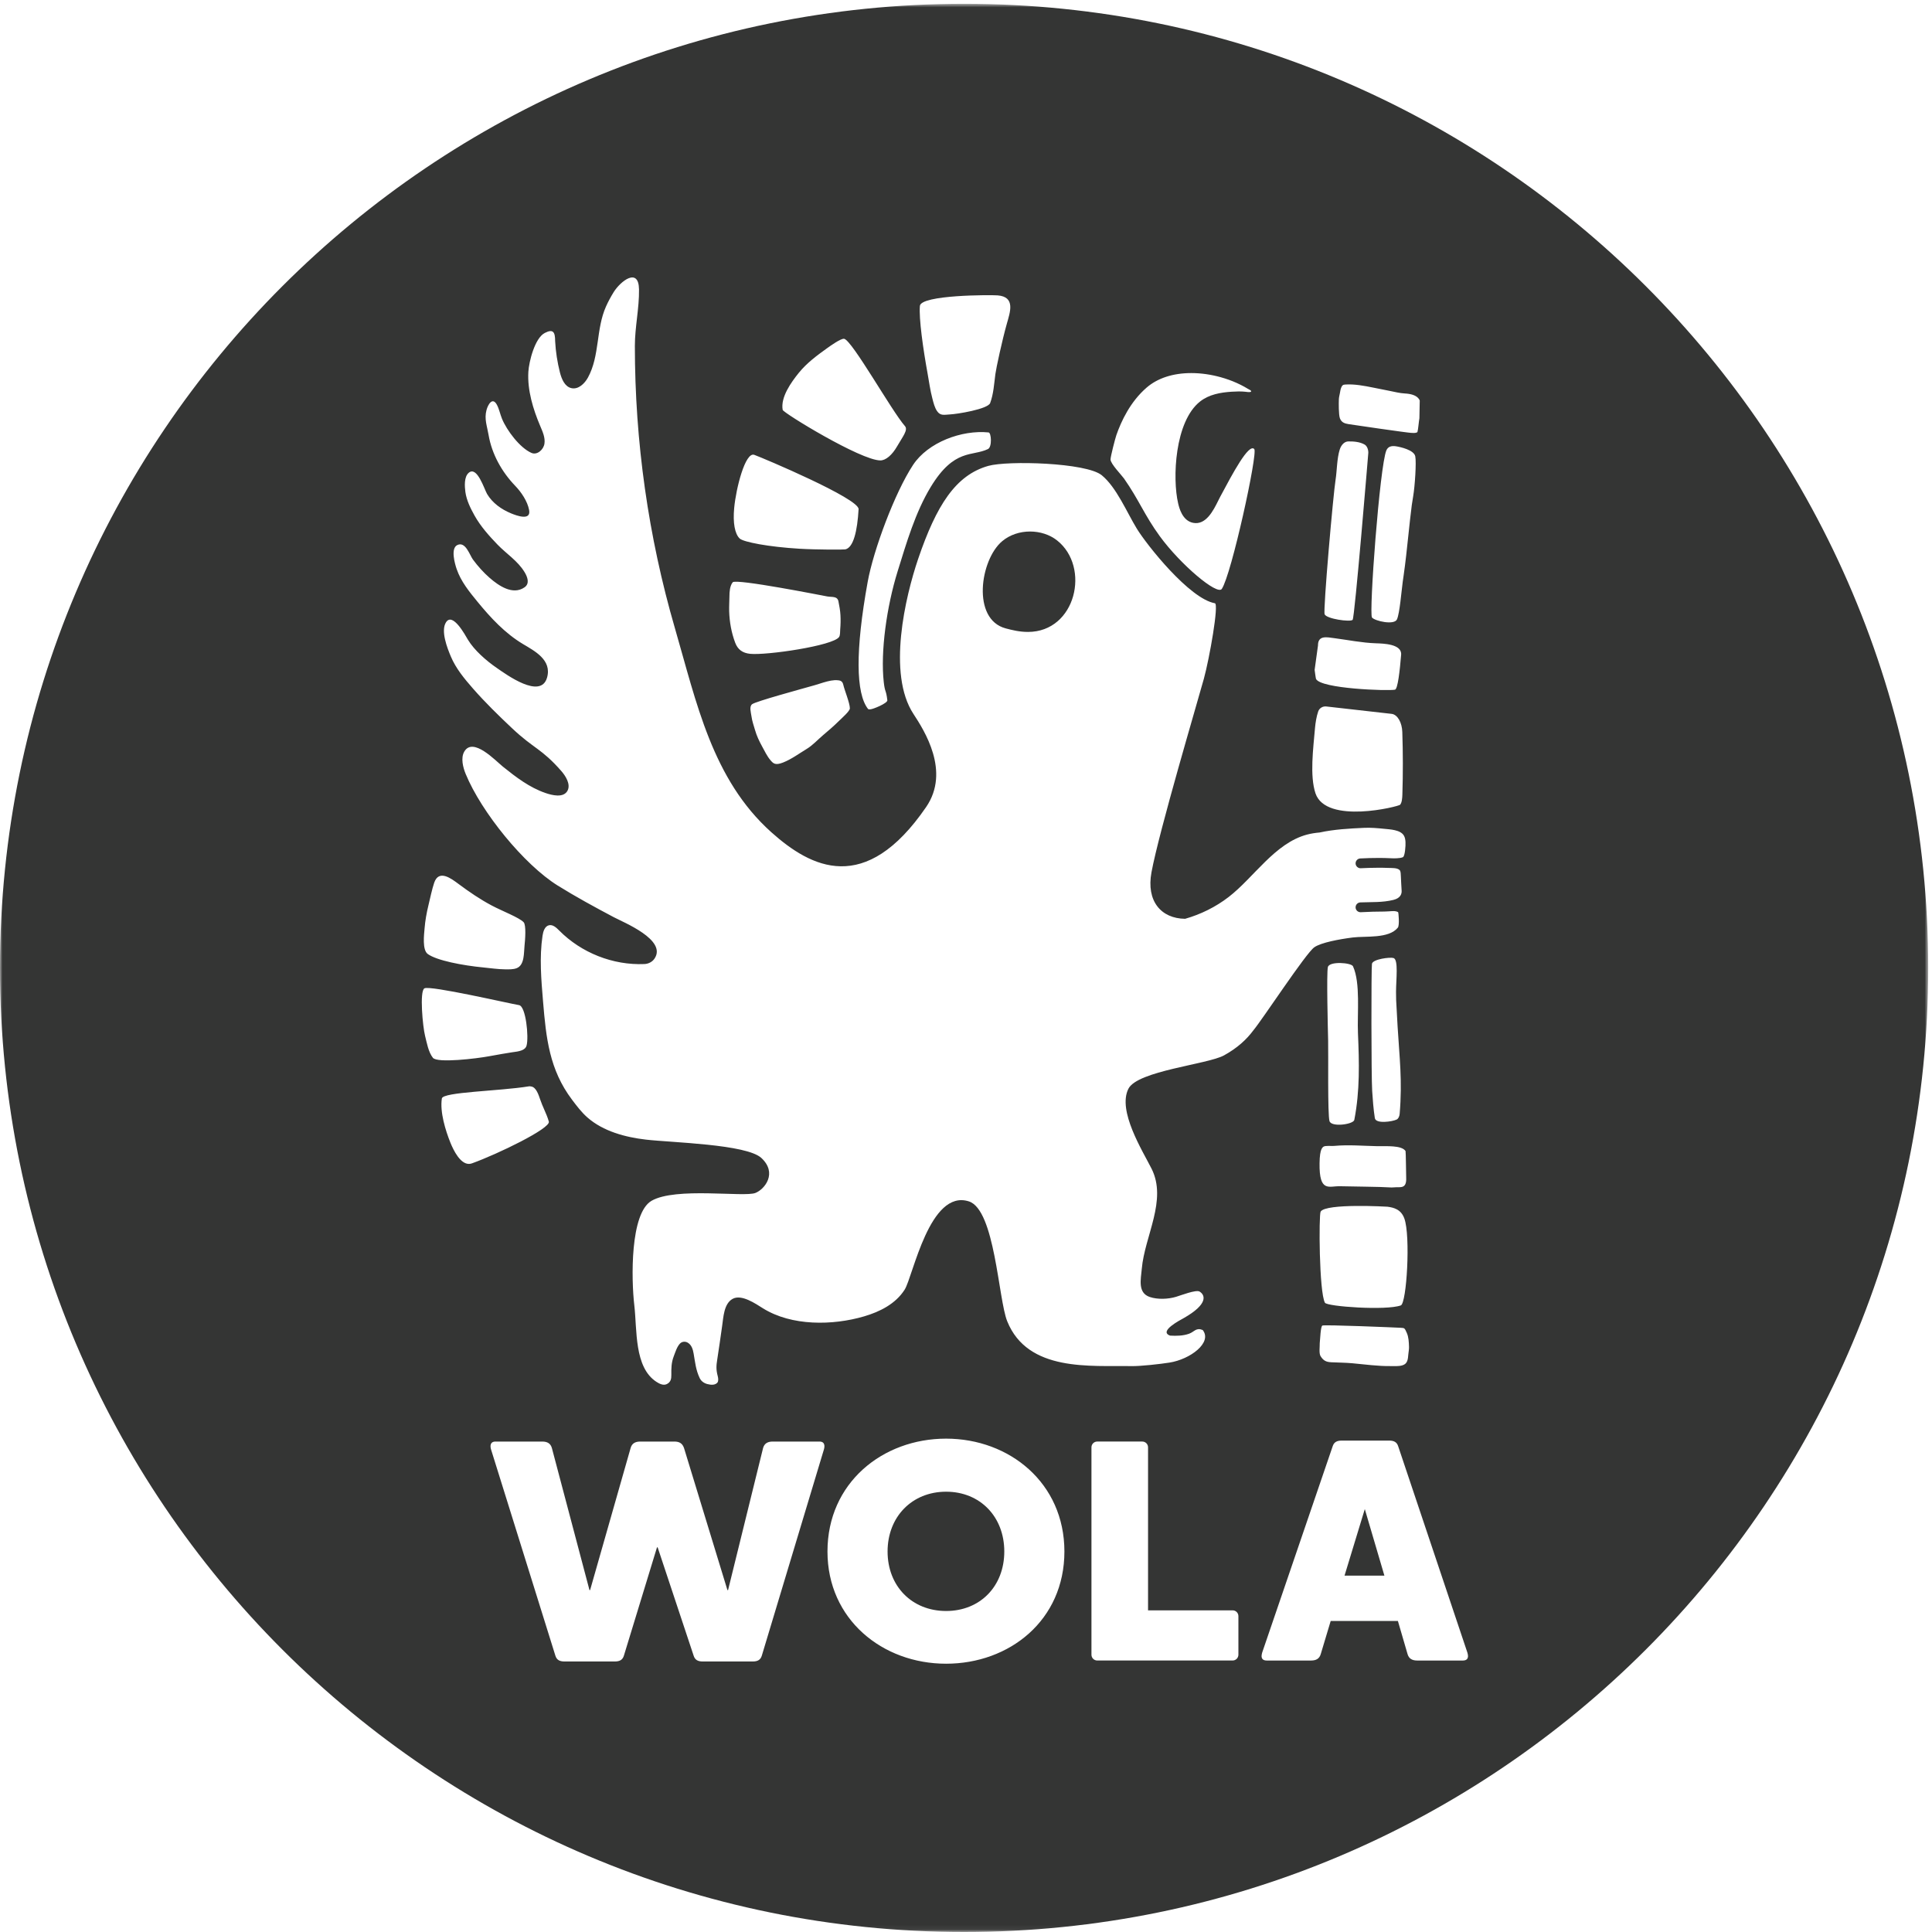 <svg xmlns="http://www.w3.org/2000/svg" xmlns:xlink="http://www.w3.org/1999/xlink" width="395" height="395" viewBox="0 0 395 395">
  <defs>
    <polygon id="wola_icon_grey-a" points="0 394.94 0 .776 394.224 .776 394.224 394.94"/>
  </defs>
  <g fill="none" fill-rule="evenodd">
    <path fill="#343534" d="M193.433,304.981 C186.464,304.981 181.467,310.108 181.467,317.206 C181.467,324.309 186.464,329.37 193.433,329.37 C200.396,329.37 205.329,324.309 205.329,317.206 C205.329,310.108 200.396,304.981 193.433,304.981"/>
    <mask id="wola_icon_grey-b" fill="#fff">
      <use xlink:href="#wola_icon_grey-a"/>
    </mask>
    <path fill="#343534" d="M216.124,110.493 C213.098,108.091 208.084,107.982 204.9,110.645 C200.377,114.427 198.619,126.629 205.622,128.476 C206.987,128.836 208.431,129.198 210.172,129.198 C219.974,129.198 223.004,115.945 216.124,110.493" mask="url(#wola_icon_grey-b)"/>
    <path fill="#343534" d="M299.085,339.497 L289.752,339.497 C288.697,339.497 288.042,339.1 287.776,338.179 L285.801,331.406 L272.063,331.406 L270.029,338.179 C269.764,339.1 269.108,339.497 268.055,339.497 L258.986,339.497 C258.193,339.497 257.93,339.1 257.93,338.573 C257.93,338.312 257.999,338.113 258.061,337.851 L272.46,295.711 C272.724,294.859 273.314,294.529 274.305,294.529 L284.027,294.529 C285.013,294.529 285.606,294.859 285.867,295.711 L300.001,337.851 C300.067,338.113 300.137,338.312 300.137,338.573 C300.137,339.1 299.873,339.497 299.085,339.497 Z M250.254,215.771 C246.91,217.617 232.566,218.916 230.705,222.597 C228.432,227.099 233.578,235.246 235.431,238.925 C238.687,245.383 234.025,252.681 233.439,259.409 C233.248,261.578 232.566,264.312 235.068,265.17 C236.666,265.713 238.833,265.623 240.441,265.137 C241.408,264.85 244.53,263.629 245.249,264.059 C246.474,264.797 246.978,266.666 242.039,269.474 C241.357,269.863 236.794,272.193 239.225,273.068 C240.537,273.14 241.905,273.122 243.125,272.674 C244.219,272.272 244.53,271.37 245.894,271.923 C247.922,274.488 243.343,277.92 239.092,278.585 C237.236,278.878 233.194,279.339 231.32,279.303 C223.052,279.149 210.132,280.576 205.923,270.124 C204.102,265.612 203.434,247.345 198.09,245.626 C190.047,243.048 186.656,260.998 184.957,263.671 C183.09,266.61 179.83,268.208 176.659,269.136 C170.231,271.018 161.854,271.144 155.987,267.486 C154.472,266.541 151.606,264.547 149.782,265.555 C147.982,266.551 147.904,269.344 147.642,271.104 C147.307,273.369 146.996,275.762 146.642,277.949 C146.429,279.255 146.396,280.044 146.739,281.338 C146.833,281.7 146.941,282.301 146.685,282.661 C146.505,282.903 146.13,283.062 145.832,283.094 C145.431,283.15 145.009,283.073 144.622,282.974 C143.945,282.801 143.354,282.389 143.052,281.748 C142.259,280.081 142.13,278.558 141.817,276.761 C141.667,275.896 141.416,274.991 140.615,274.511 C140.113,274.214 139.447,274.263 139.044,274.673 C138.398,275.329 138.063,276.484 137.744,277.309 C137.252,278.588 137.239,279.775 137.255,281.13 C137.27,281.913 137.127,282.594 136.315,282.985 C135.636,283.313 134.846,282.935 134.219,282.527 C129.628,279.564 130.272,271.886 129.688,266.895 C129.055,261.496 128.813,248.07 133.202,245.509 C138.115,242.647 152.132,244.817 154.449,243.898 C156.355,243.142 158.996,239.839 155.663,236.75 C152.602,233.922 137.327,233.609 132.065,232.996 C127.875,232.514 123.322,231.306 120.089,228.46 C118.887,227.403 117.919,226.117 116.954,224.839 C112.319,218.695 111.649,212.239 111.028,204.755 C110.654,200.28 110.261,195.775 110.921,191.305 C111.055,190.419 111.382,189.359 112.251,189.168 C113.044,188.995 113.746,189.657 114.318,190.233 C118.837,194.806 125.317,197.376 131.75,197.101 C132.572,197.067 133.368,196.662 133.823,195.98 C136.386,192.165 127.567,188.619 125.481,187.517 C121.607,185.467 117.75,183.369 114.021,181.05 C107.121,176.754 98.425,166.051 95.215,158.248 C94.674,156.941 94.153,154.982 94.927,153.658 C96.713,150.615 101.3,155.519 102.821,156.744 C105.493,158.892 108.258,161.011 111.535,162.135 C112.815,162.572 115.22,163.216 116.038,161.645 C116.725,160.319 115.609,158.608 114.771,157.649 C110.679,152.985 109.212,153.153 104.702,148.901 C101.934,146.295 99.204,143.632 96.696,140.768 C94.946,138.771 93.21,136.684 92.171,134.214 C91.44,132.478 90.061,128.966 91.194,127.22 C92.564,125.098 95.147,129.919 95.66,130.779 C96.969,132.96 99.477,135.129 101.543,136.546 C103.525,137.914 110.55,143.063 111.845,138.54 C112.883,134.914 109.272,133.085 106.914,131.671 C103.242,129.472 100.313,126.306 97.621,123.024 C95.943,120.979 94.218,118.858 93.357,116.32 C92.988,115.234 92.099,112.132 93.485,111.443 C95.176,110.602 96.022,113.49 96.69,114.393 C97.678,115.734 98.863,117.063 100.115,118.152 C101.955,119.747 104.839,121.754 107.244,120.077 C108.362,119.297 107.829,117.934 107.249,116.975 C105.864,114.68 103.558,113.248 101.726,111.353 C99.973,109.534 98.267,107.626 97.023,105.408 C96.186,103.906 95.39,102.304 95.147,100.584 C94.995,99.444 94.856,97.496 95.829,96.665 C97.549,95.193 99.019,100.035 99.585,100.994 C100.676,102.839 102.524,104.149 104.476,104.953 C105.534,105.389 108.606,106.571 108.179,104.276 C107.844,102.479 106.557,100.6 105.371,99.367 C102.601,96.497 100.556,92.853 99.885,88.899 C99.572,87.047 98.978,85.659 99.468,83.828 C99.765,82.717 100.693,81.078 101.598,82.771 C102.075,83.676 102.252,84.688 102.637,85.622 C103.612,87.994 106.276,91.553 108.656,92.597 C109.814,93.103 111.134,91.945 111.314,90.696 C111.497,89.45 110.929,88.231 110.438,87.073 C108.983,83.639 107.803,79.778 108.023,76.014 C108.148,73.951 109.337,69.119 111.385,68.072 C113.081,67.202 113.5,67.846 113.5,69.766 C113.617,71.922 113.952,74.065 114.481,76.158 C114.828,77.505 115.463,79.046 116.821,79.355 C118.227,79.677 119.519,78.45 120.211,77.183 C122.646,72.731 121.821,67.314 123.895,62.668 C124.345,61.664 124.87,60.693 125.447,59.755 C126.853,57.479 130.577,54.562 130.647,59.162 C130.705,63.014 129.799,66.859 129.799,70.724 C129.799,90.246 132.542,109.713 137.994,128.463 C142.395,143.587 145.595,159.313 157.696,170.149 C165.826,177.427 176.891,183.162 189.347,165.003 C194.353,157.708 188.963,149.34 186.749,145.954 C181.37,137.749 185.097,121.985 187.719,114.262 C191.455,103.294 195.391,97.133 202.057,95.252 C206.013,94.136 222.072,94.575 225.248,97.157 C228.264,99.617 230.37,104.721 232.425,108.086 C234.476,111.432 243.173,122.401 248.386,123.336 C249.242,123.49 247.28,134.578 246.139,138.747 C244.845,143.46 236.973,169.946 235.42,178.351 C234.337,184.216 237.358,187.791 242.3,187.85 C245.508,186.937 248.553,185.43 251.197,183.393 C256.346,179.432 260.637,172.377 267.224,170.633 C268.06,170.412 268.917,170.282 269.787,170.207 C272.761,169.56 275.865,169.392 278.916,169.252 C280.261,169.19 281.632,169.31 282.968,169.448 C284.188,169.573 286.328,169.64 287.03,170.84 C287.26,171.24 287.329,171.706 287.355,172.161 C287.4,172.896 287.249,175.089 286.813,175.26 C286.134,175.532 284.954,175.5 284.262,175.465 C283.484,175.425 282.71,175.409 281.93,175.409 C280.652,175.406 279.379,175.444 278.104,175.51 C277.553,175.54 277.127,176.013 277.153,176.567 C277.183,177.116 277.681,177.544 278.205,177.512 C279.342,177.451 280.481,177.419 281.624,177.414 C282.383,177.408 283.144,177.419 283.897,177.448 C284.522,177.478 285.694,177.39 286.165,177.903 C286.413,178.17 286.379,178.785 286.408,179.126 C286.445,179.605 286.456,180.092 286.477,180.571 C286.504,181.093 286.541,181.62 286.567,182.145 C286.592,182.682 286.397,183.617 284.888,183.987 C282.646,184.541 280.401,184.407 278.112,184.498 C277.563,184.525 277.133,184.988 277.153,185.542 C277.175,186.079 277.617,186.503 278.154,186.503 C278.165,186.503 278.184,186.503 278.192,186.503 C278.703,186.482 280.657,186.401 280.657,186.401 C281.12,186.385 281.584,186.383 282.058,186.38 C282.696,186.375 283.336,186.372 283.975,186.324 C284.565,186.287 285.3,186.175 285.844,186.489 C285.934,186.537 286.163,189.186 285.795,189.65 C283.961,191.958 279.188,191.34 276.587,191.668 C273.893,192.008 270.083,192.7 268.704,193.677 C266.949,194.923 258.103,208.448 256.239,210.671 C254.833,212.566 252.943,214.286 250.254,215.771 Z M253.193,338.31 C253.193,338.964 252.669,339.492 252.012,339.492 L224.335,339.492 C223.677,339.492 223.15,338.964 223.15,338.31 L223.15,295.908 C223.15,295.251 223.677,294.726 224.335,294.726 L233.535,294.726 C234.195,294.726 234.72,295.251 234.72,295.908 L234.72,329.237 L252.012,329.237 C252.669,329.237 253.193,329.763 253.193,330.422 L253.193,338.31 Z M193.433,340.149 C180.412,340.149 169.178,331.079 169.178,317.206 C169.178,303.203 180.412,294.132 193.433,294.132 C206.381,294.132 217.62,303.203 217.62,317.206 C217.62,331.276 206.381,340.149 193.433,340.149 Z M168.442,296.369 L155.751,338.509 C155.49,339.361 154.9,339.691 153.917,339.691 L143.661,339.691 C142.671,339.691 142.083,339.361 141.818,338.509 L134.457,316.354 L134.324,316.354 L127.553,338.509 C127.288,339.361 126.702,339.691 125.711,339.691 L115.394,339.691 C114.404,339.691 113.815,339.361 113.55,338.509 L100.403,296.369 C100.203,295.714 100.138,294.728 101.321,294.728 L110.86,294.728 C111.906,294.728 112.564,295.12 112.829,296.039 L120.519,325.097 L120.646,325.097 L128.934,296.039 C129.196,295.12 129.855,294.728 130.906,294.728 L137.879,294.728 C138.926,294.728 139.518,295.12 139.844,296.039 L148.724,325.097 L148.854,325.097 L156.016,296.039 C156.281,295.12 156.94,294.728 157.99,294.728 L167.526,294.728 C168.708,294.728 168.641,295.714 168.442,296.369 Z M95.868,237.962 C94.112,237.962 92.755,235.264 92.101,233.654 C91.092,231.151 89.911,227.374 90.339,224.581 C90.544,223.242 102.062,223.092 108.104,222.108 C108.324,222.07 108.509,222.119 108.643,222.142 C109.6,222.312 110.078,223.718 110.453,224.823 C110.687,225.51 110.973,226.178 111.257,226.823 C111.628,227.667 111.977,228.467 112.211,229.317 C112.588,230.702 101.767,235.954 96.5,237.847 C96.291,237.922 96.078,237.962 95.868,237.962 Z M86.9,211.756 C86.439,209.955 85.745,202.652 86.77,202.069 C87.906,201.414 104.232,205.197 106.116,205.498 C107.518,205.718 108.139,212.005 107.66,213.761 C107.39,214.744 106.217,214.96 104.601,215.157 C104.284,215.191 101.226,215.718 100.026,215.945 C97.435,216.434 89.392,217.395 88.505,216.267 C87.576,215.089 87.251,213.144 86.9,211.756 Z M86.801,189.852 C86.929,188.241 87.213,186.654 87.595,185.084 C87.912,183.763 88.333,181.767 88.77,180.481 C89.73,177.667 92.275,179.629 93.799,180.763 C95.942,182.358 98.161,183.875 100.528,185.129 C102.685,186.274 106.139,187.584 107.055,188.545 C107.607,189.122 107.37,192.133 107.237,193.393 C107.084,194.798 107.273,197.301 105.637,197.943 C104.922,198.222 104.034,198.19 103.281,198.182 C101.809,198.169 100.354,197.948 98.889,197.804 C94.52,197.386 89.29,196.372 87.461,195.051 C86.291,194.21 86.708,191.012 86.801,189.852 Z M149.134,121.914 C149.137,121.019 149.212,119.795 149.801,119.052 C150.433,118.248 168.282,121.791 169.138,121.943 C170.119,122.116 171.204,121.839 171.422,122.96 C171.602,123.884 171.782,124.808 171.831,125.755 C171.886,126.722 171.864,127.693 171.782,128.657 C171.747,129.067 171.802,129.863 171.558,130.225 C170.371,132.028 156.679,134.014 153.37,133.675 C151.806,133.516 150.835,132.795 150.313,131.41 C149.54,129.368 149.147,127.151 149.08,124.97 C149.054,123.95 149.122,122.925 149.134,121.914 Z M173.756,144.836 C173.748,145.389 172.149,146.785 171.522,147.4 C170.479,148.432 169.38,149.38 168.268,150.315 C167.167,151.244 166.174,152.357 164.977,153.089 C163.375,154.063 161.829,155.214 160.117,155.892 C158.497,156.536 158.094,156.092 157.519,155.418 C156.807,154.585 156.325,153.526 155.784,152.551 C155.215,151.515 154.705,150.434 154.369,149.263 C154.103,148.337 153.768,147.426 153.64,146.449 C153.533,145.68 153.144,144.468 153.768,143.979 C154.525,143.39 163.729,140.898 166.52,140.102 C166.869,140.004 167.224,139.889 167.586,139.775 C168.603,139.453 169.652,139.123 170.634,139.064 C170.793,139.056 170.939,139.056 171.076,139.064 C171.563,139.101 172.221,139.09 172.412,139.993 C172.638,141.053 173.774,143.795 173.756,144.836 Z M150.106,103.848 C150.486,99.796 152.376,92.328 154.214,92.994 C155.972,93.628 175.664,101.934 175.54,104.103 C175.284,108.573 174.485,111.973 172.819,112.322 C172.487,112.394 166.971,112.399 163.482,112.191 C157.086,111.813 151.987,110.81 151.238,110.107 C150.233,109.167 149.818,106.888 150.106,103.848 Z M163.313,76.232 C164.949,74.204 167.095,72.628 169.137,71.163 C169.666,70.785 171.965,69.13 172.592,69.268 C174.256,69.638 182.276,83.984 185.019,87.118 C185.708,87.903 184.545,89.285 183.435,91.221 C182.391,93.045 181.101,94.133 179.99,94.133 C175.981,94.128 160.129,84.411 160.018,83.801 C159.554,81.189 161.792,78.117 163.313,76.232 Z M202.118,88.412 C202.68,88.468 202.861,91.383 201.993,91.809 C198.778,93.375 195.125,91.617 190.309,99.527 C187.138,104.74 185.319,111.033 183.528,116.786 C181.277,124.02 179.99,133.247 180.687,139.471 C180.941,141.7 181.156,140.927 181.418,143.174 C181.483,143.768 178.468,145.025 177.926,145.022 C177.778,145.022 177.56,145.059 177.462,144.932 C174.974,141.748 174.85,133.031 177.399,118.966 C178.577,112.468 182.942,100.722 186.669,95.065 C189.719,90.427 196.635,87.861 202.118,88.412 Z M188.071,62.556 C188.264,60.264 202.539,60.277 203.969,60.392 C207.683,60.685 206.503,63.853 205.843,66.204 C204.89,69.574 203.654,75.319 203.505,76.49 C203.241,78.484 203.135,80.543 202.438,82.406 C201.972,83.641 195.731,84.666 194.142,84.736 C193.086,84.786 192.28,85.066 191.588,84.057 C191.086,83.335 190.844,82.321 190.623,81.466 C190.175,79.792 189.957,78.08 189.649,76.378 C188.725,71.302 187.853,65.141 188.071,62.556 Z M228.243,88.961 C229.228,86.12 231.092,82.127 234.43,79.243 C236.677,77.302 239.834,76.275 243.562,76.275 C245.588,76.275 247.619,76.581 249.573,77.121 C250.71,77.438 251.825,77.832 252.9,78.32 C253.423,78.554 253.929,78.809 254.432,79.086 C254.674,79.222 254.913,79.361 255.153,79.507 C255.323,79.611 255.675,79.752 255.789,79.925 C255.88,80.066 255.669,80.138 255.568,80.151 C255.26,80.191 254.919,80.13 254.615,80.095 C253.678,79.997 252.762,80.028 251.825,80.087 C249.549,80.233 247.214,80.633 245.366,82.081 C240.164,86.171 239.675,97.818 240.873,102.916 C241.08,103.789 241.7,106.443 243.924,106.893 C246.56,107.423 248.087,104.343 249.069,102.362 C249.211,102.072 249.344,101.798 249.472,101.566 C251.975,96.88 255.313,90.571 256.437,91.812 C257.197,92.653 251.782,117.439 249.799,120.404 C248.881,121.776 241.359,115.439 237.124,109.633 C233.975,105.318 232.864,102.197 229.798,97.823 C229.334,97.163 227.056,94.828 227.048,93.944 C227.045,93.34 228.014,89.615 228.243,88.961 Z M268.863,148.752 C268.943,147.844 269.156,146.444 269.513,145.443 C269.753,144.767 270.442,144.359 271.161,144.439 L284.55,145.954 C285.737,146.119 286.642,147.724 286.703,149.663 C286.845,153.917 286.85,158.187 286.717,162.441 C286.692,163.203 286.631,164.057 286.264,164.526 C285.981,164.888 271.124,168.626 268.948,162.186 C267.762,158.594 268.485,153.099 268.863,148.752 Z M269.463,131.98 C269.446,129.821 271.302,130.278 272.793,130.473 C275.671,130.848 278.41,131.421 281.317,131.522 C282.736,131.572 286.642,131.633 286.464,133.862 C286.194,137.115 285.779,140.896 285.204,141.007 C283.764,141.295 270.021,140.824 269.061,138.806 C269.005,138.697 268.8,137.129 268.778,136.956 L269.463,131.98 Z M273.064,98.049 C273.342,96.337 273.325,93.75 273.911,91.907 C274.236,90.885 274.928,90.254 275.674,90.249 C276.768,90.238 278.003,90.321 278.996,90.888 C279.448,91.146 279.755,91.812 279.755,92.552 C279.755,92.552 276.98,126.291 276.547,126.727 C276.057,127.217 271.235,126.538 270.823,125.596 C270.482,124.818 272.588,100.967 273.064,98.049 Z M287.931,109.537 C287.648,112.231 287.355,115.019 286.978,117.625 C286.914,118.059 286.855,118.501 286.791,118.94 C286.517,120.966 286.176,125.354 285.614,126.626 C285.066,127.869 281.115,126.98 280.506,126.254 C279.848,125.47 282.09,95.262 283.442,92.086 C283.788,91.276 284.512,91.114 285.375,91.239 C286.328,91.383 289.086,92.001 289.353,93.289 C289.6,94.493 289.277,99.394 288.932,101.42 C288.814,102.115 288.708,102.759 288.642,103.262 C288.378,105.331 288.148,107.468 287.931,109.537 Z M269.824,274.61 C269.918,273.769 269.987,271.263 270.352,271.013 C270.663,270.793 285.593,271.416 286.397,271.468 C287.172,271.519 287.164,271.49 287.627,272.528 C287.994,273.353 288.048,274.419 288.074,275.382 C288.09,275.882 287.981,276.378 287.936,276.873 C287.848,277.892 287.803,278.838 286.695,279.152 C285.934,279.37 285.119,279.288 284.337,279.298 C281.714,279.333 279.07,278.952 276.462,278.717 C275.037,278.589 273.607,278.589 272.178,278.515 C271.15,278.463 270.567,278.204 269.981,277.246 C269.636,276.657 269.849,275.292 269.824,274.61 Z M286.397,266.895 C283.41,267.973 271.311,267.131 270.882,266.343 C269.688,264.139 269.617,248.347 270.008,247.715 C271.081,245.972 283.66,246.713 283.66,246.713 C284.951,246.882 286.438,247.248 287.118,249.114 C288.415,252.644 287.601,266.459 286.397,266.895 Z M285.444,204.47 C285.526,206.23 285.633,208.024 285.739,209.842 C286.117,216.209 286.738,220.865 286.163,227.722 C286.123,228.263 285.881,228.731 285.543,228.894 C284.688,229.314 281.275,229.837 281.086,228.59 C280.801,226.777 280.642,224.629 280.543,223.045 C280.354,220.164 280.343,197.889 280.498,197.045 C280.673,196.103 284.155,195.65 284.9,195.866 C285.955,196.17 285.42,200.28 285.42,202.777 L285.444,204.47 Z M272.053,234.288 C272.335,234.298 272.602,234.3 272.841,234.277 C275.748,234.013 278.64,234.277 281.547,234.336 C283.413,234.37 286.557,234.112 287.366,235.331 C287.43,235.424 287.48,240.493 287.496,240.727 C287.619,243.209 286.264,242.626 284.997,242.756 C284.675,242.791 284.357,242.788 284.038,242.761 C282.633,242.639 275.998,242.583 273.965,242.527 C271.712,242.464 269.71,243.877 269.785,237.855 C269.822,234.7 270.418,234.376 271.018,234.311 C271.363,234.277 271.718,234.285 272.053,234.288 Z M277.636,211.23 C277.896,217.249 278.043,222.997 276.898,228.925 C276.882,228.976 276.869,229.021 276.848,229.064 C276.414,229.914 272.199,230.47 271.818,229.214 C271.411,227.863 271.605,215.449 271.539,212.731 C271.488,210.644 271.19,198.877 271.488,197.716 C271.808,196.473 276.272,196.811 276.619,197.556 C278.182,200.977 277.463,207.194 277.636,211.23 Z M273.735,81.583 C273.757,81.165 273.879,80.761 273.948,80.351 C274.025,79.92 274.061,79.611 274.23,79.206 C274.289,79.07 274.354,78.934 274.443,78.839 C274.604,78.657 274.821,78.631 275.021,78.62 C276.954,78.492 278.868,78.871 280.77,79.249 C281.885,79.472 283.006,79.696 284.129,79.92 C285.159,80.125 286.171,80.388 287.22,80.446 C287.499,80.462 287.784,80.486 288.063,80.534 C289.177,80.716 289.885,81.126 290.226,81.78 C290.273,81.871 290.284,81.988 290.263,82.103 L290.199,85.507 C290.082,86.098 289.954,87.819 289.794,88.34 C289.791,88.356 289.735,88.383 289.723,88.388 C289.35,88.591 288.857,88.508 288.471,88.5 C287.729,88.473 276.4,86.833 275.703,86.711 C275.026,86.594 274.289,86.439 273.948,85.526 C273.677,84.797 273.698,82.395 273.735,81.583 Z M197.114,0.776 C88.256,0.776 0,89.024 0,197.889 C0,306.746 88.256,395 197.114,395 C305.976,395 394.224,306.746 394.224,197.889 C394.224,89.024 305.976,0.776 197.114,0.776 L197.114,0.776 Z" mask="url(#wola_icon_grey-b)"/>
    <polyline fill="#343534" points="274.891 322.142 283.043 322.142 279.036 308.533 274.891 322.142"/>
  </g>
</svg>
